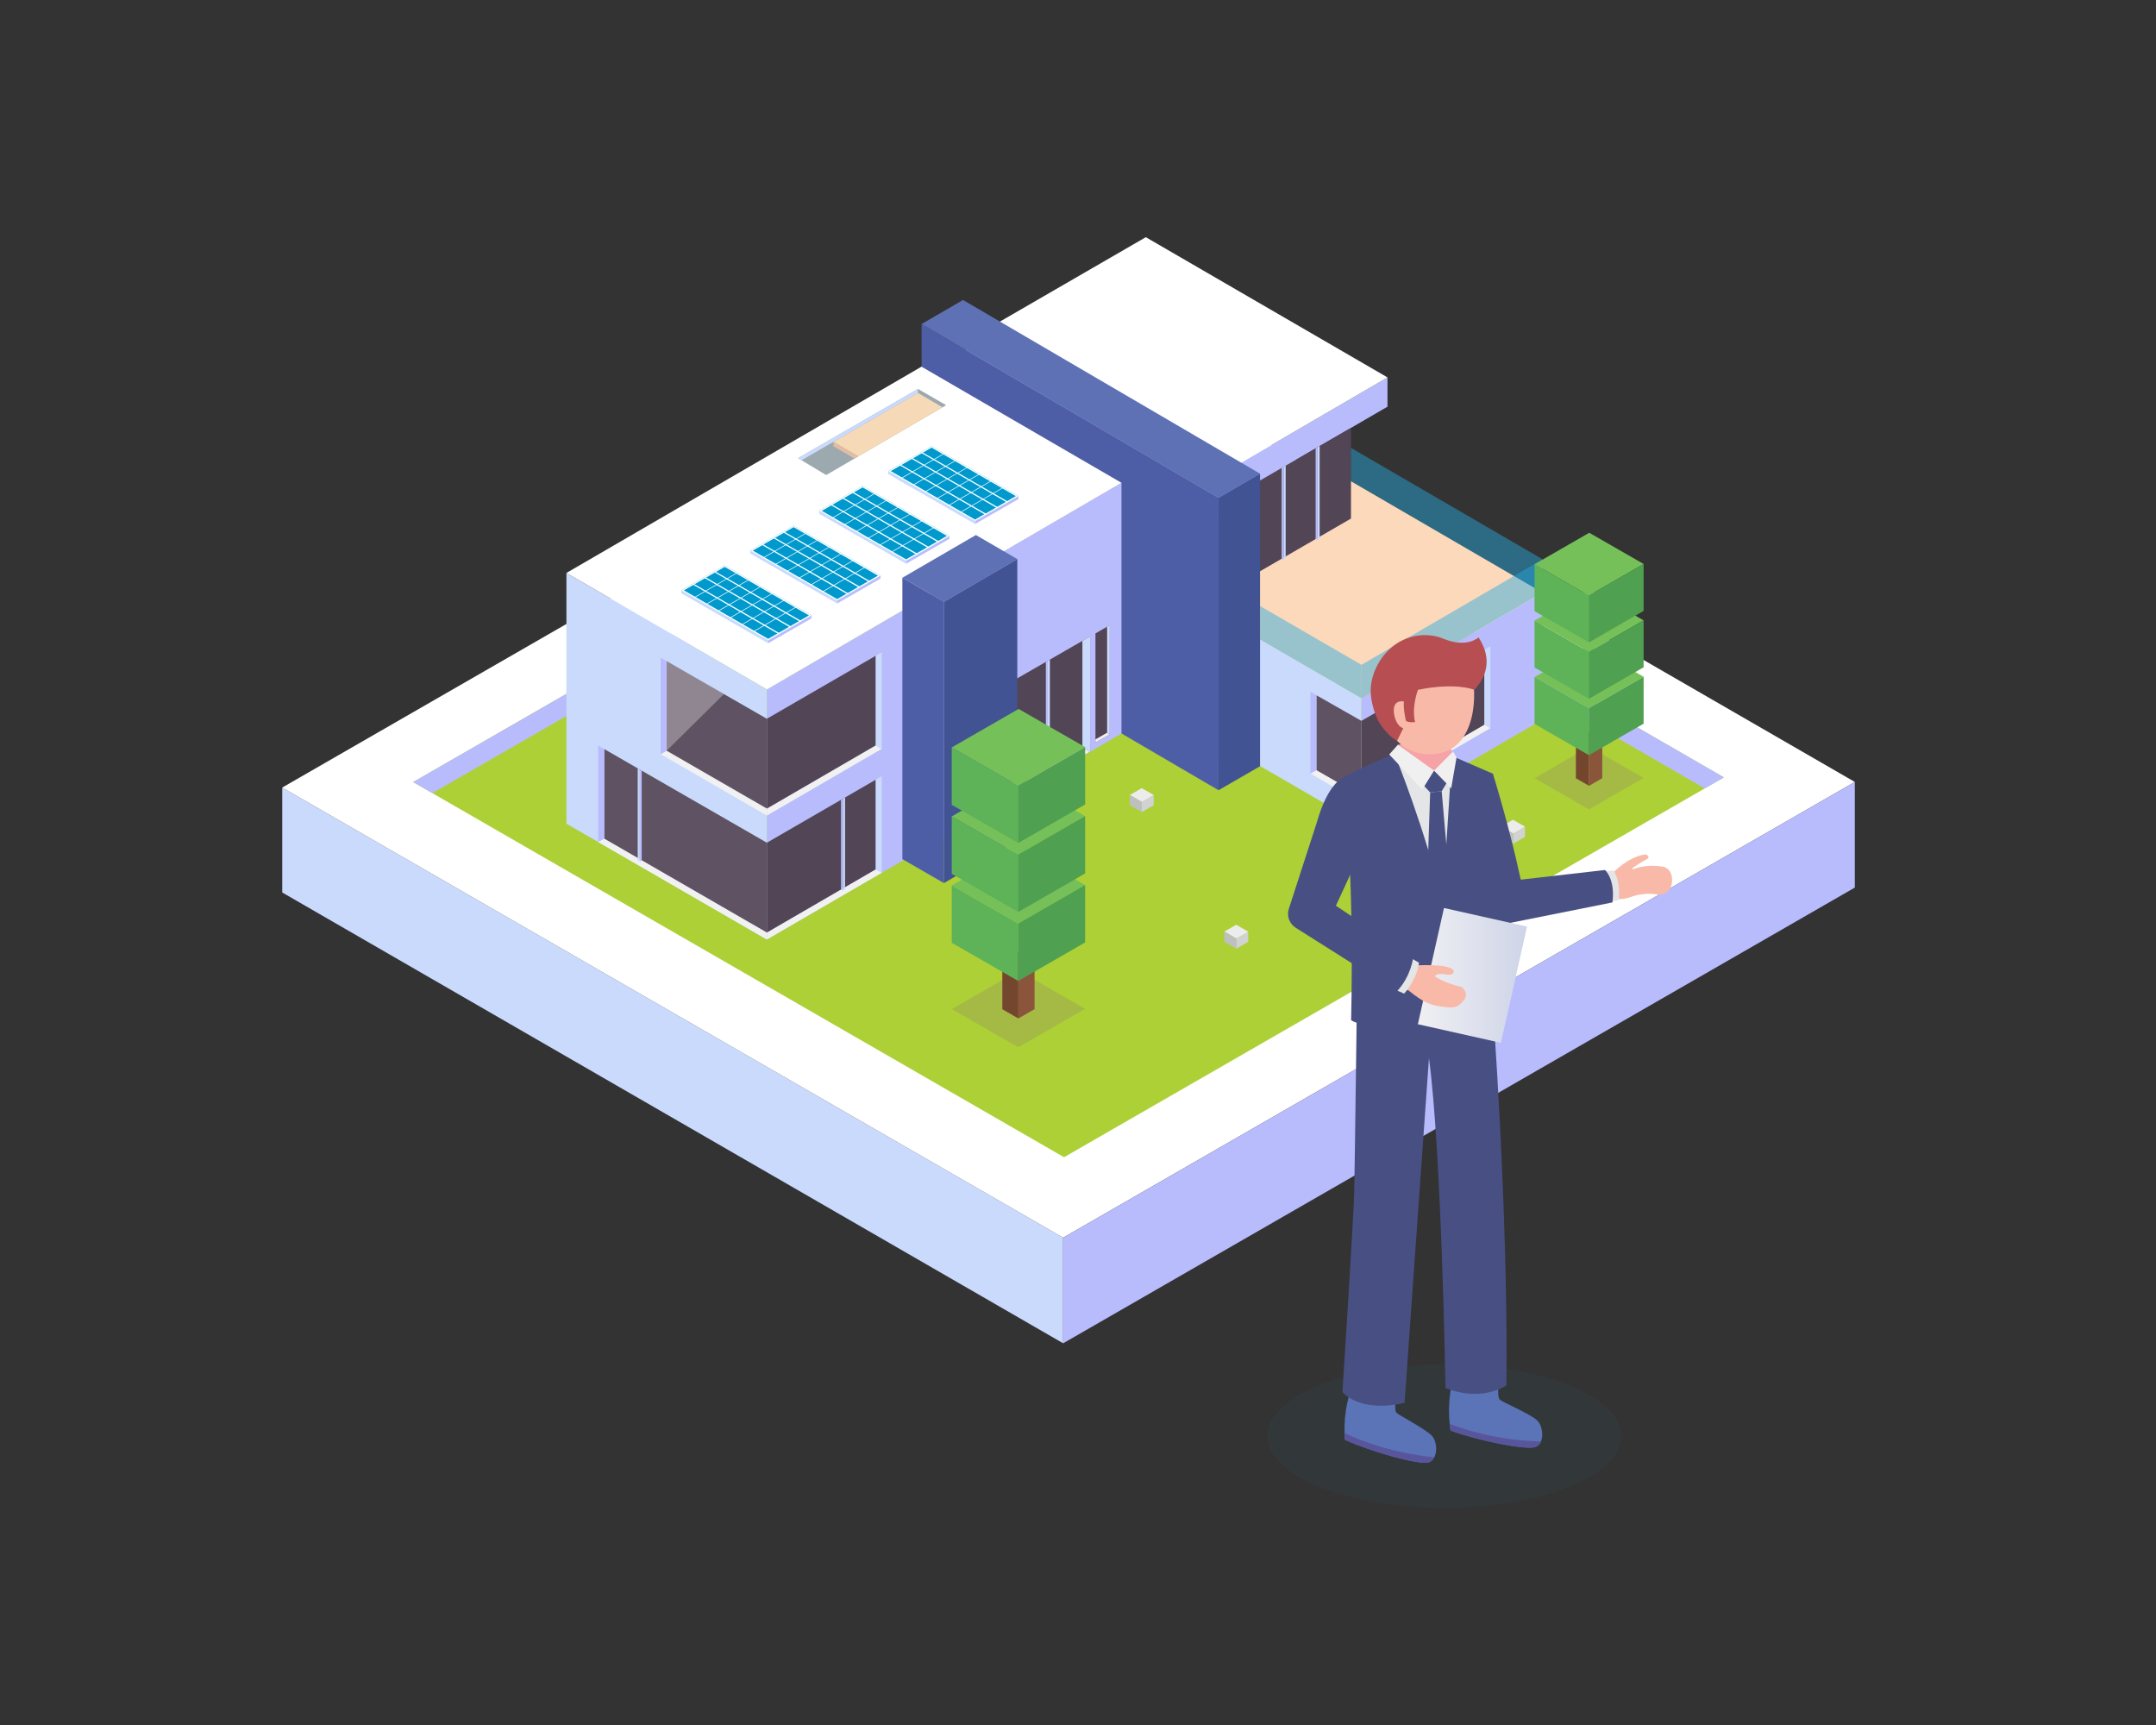 <svg width="300" height="240" viewBox="0 0 300 240" fill="none" xmlns="http://www.w3.org/2000/svg">
<rect x="0" y="0" width="300" height="240" fill="#333333" stroke="none"/>
<path d="M147.934 172.194V186.893L39.273 124.173V109.571L147.934 172.194Z" fill="#C9DAFC"/>
<path d="M39.273 109.572L147.934 172.195L258.091 108.794L149.53 46.115L39.273 109.572Z" fill="white"/>
<path d="M147.934 172.194V186.893L258.091 123.49V108.794L147.934 172.194Z" fill="#B8BCFC"/>
<path d="M149.389 55.912L57.484 108.807L148.059 161.005L239.88 108.157L149.389 55.912Z" fill="#ADD036"/>
<path d="M149.389 58.994L237.208 109.693L239.88 108.157L149.389 55.912L57.484 108.807L60.159 110.349L149.389 58.994Z" fill="#B8BCFC"/>
<path d="M189.438 97.124L214.651 82.447V100.109L189.438 114.748V97.124Z" fill="#B8BCFC"/>
<path d="M184.122 64.701L214.651 82.447L189.441 97.127L158.875 79.356L184.122 64.701Z" fill="#FCD9BB"/>
<path d="M168.026 84.683L189.441 97.127L189.438 114.748L168.026 102.347V84.683Z" fill="#C9DAFC"/>
<path d="M168.079 67.062L193.064 52.507V56.581L168.079 71.096V67.062Z" fill="#B8BCFC"/>
<path d="M159.435 33L193.067 52.51L168.082 67.062L134.378 47.496L159.435 33Z" fill="white"/>
<path d="M134.378 47.495L168.082 67.061L168.079 84.686L134.378 65.157V47.495Z" fill="#B8BCFC"/>
<path d="M187.986 72.145V59.528L172.024 68.754V81.395L187.986 72.145Z" fill="#524556"/>
<path opacity="0.46" d="M175.331 88.948V84.314L189.441 92.494V97.127L175.331 88.948Z" fill="#26A9E0"/>
<path opacity="0.46" d="M187.986 66.945V62.312L214.651 77.816V82.449L200.541 74.269L187.986 66.945Z" fill="#26A9E0"/>
<path d="M189.438 110.751L206.554 100.819L207.392 101.306L189.438 111.731V110.751Z" fill="#F1F1F2"/>
<path d="M206.554 100.819V90.388L189.438 100.294V110.75L206.554 100.819Z" fill="#524556"/>
<path d="M207.392 89.903V101.305L206.554 100.818V90.387L207.392 89.903Z" fill="#C9DAFC"/>
<path d="M189.438 110.748L183.174 107.146L182.336 107.629L189.438 111.729V110.748Z" fill="#F1F1F2"/>
<path d="M183.174 107.147V96.731L189.438 100.294V110.75L183.174 107.147Z" fill="#5F5363"/>
<path d="M182.336 96.247V107.63L183.174 107.146V96.731L182.336 96.247Z" fill="#B8BCFC"/>
<path d="M183.334 62.22V75.148L183.065 74.992V62.376L183.334 62.22Z" fill="#B8BCFC"/>
<path d="M183.334 75.143L183.622 74.977V62.052L183.334 62.217V75.143Z" fill="#C9DAFC"/>
<path d="M178.607 64.951V77.88L178.338 77.724V65.107L178.607 64.951Z" fill="#B8BCFC"/>
<path d="M178.607 77.874L178.894 77.709V64.783L178.607 64.949V77.874Z" fill="#C9DAFC"/>
<path d="M169.556 69.256L128.237 45.082V85.785L169.556 109.944V69.256Z" fill="#4E5EA6"/>
<path d="M133.999 41.735L128.237 45.082L169.552 69.26L175.331 65.903L133.999 41.735Z" fill="#5E71B5"/>
<path d="M175.331 65.903L169.552 69.26L169.556 109.944L175.331 106.606V65.903Z" fill="#415393"/>
<path d="M106.709 95.911L156.05 67.172V102.055L106.709 130.716V95.911Z" fill="#B8BCFC"/>
<path d="M128.224 51.015L156.056 67.178L106.712 95.917L78.815 79.716L128.224 51.015Z" fill="white"/>
<path d="M78.815 79.713L106.712 95.917L106.709 130.715L78.815 114.596V79.713Z" fill="#C9DAFC"/>
<path d="M106.709 129.737L121.861 120.942L122.699 121.426L106.709 130.715V129.737Z" fill="#F1F1F2"/>
<path d="M121.861 120.943V108.477L106.709 117.247V129.738L121.861 120.943Z" fill="#524556"/>
<path d="M122.699 107.992V121.427L121.861 120.943V108.476L122.699 107.992Z" fill="#C9DAFC"/>
<path d="M106.709 129.738L84.074 116.666L83.232 117.15L106.709 130.715V129.738Z" fill="#F1F1F2"/>
<path d="M84.074 116.667V104.216L106.709 117.247V129.739L84.074 116.667Z" fill="#5F5363"/>
<path d="M83.232 103.731V117.15L84.074 116.666V104.215L83.232 103.731Z" fill="#B8BCFC"/>
<path d="M106.709 112.492L121.861 103.697L122.699 104.181L106.709 113.469V112.492Z" fill="#F1F1F2"/>
<path d="M121.861 103.698V91.231L106.709 100.001V112.493L121.861 103.698Z" fill="#524556"/>
<path d="M122.699 90.747V104.181L121.861 103.698V91.231L122.699 90.747Z" fill="#C9DAFC"/>
<path d="M106.709 112.492L92.765 104.443L91.923 104.927L106.709 113.469V112.492Z" fill="#F1F1F2"/>
<path d="M92.765 104.444V91.993L106.709 100.001V112.493L92.765 104.444Z" fill="#5F5363"/>
<path d="M91.923 91.509V104.928L92.765 104.444V91.993L91.923 91.509Z" fill="#B8BCFC"/>
<path d="M141.355 94.49V110.529L151.685 104.584V88.546L141.355 94.49Z" fill="#524556"/>
<path d="M141.355 109.286V110.529L151.685 104.585L150.612 103.973L141.355 109.286Z" fill="#F3EEF3"/>
<path d="M151.685 88.546V104.587L150.612 103.972V89.164L151.685 88.546Z" fill="#C9DAFC"/>
<path d="M152.43 88.127V103.31L154.423 102.161V86.981L152.43 88.127Z" fill="#524556"/>
<path d="M152.43 102.863V103.31L154.423 102.161L154.05 101.945L152.43 102.863Z" fill="#F3EEF3"/>
<path d="M154.423 86.981V102.161L154.05 101.946V87.194L154.423 86.981Z" fill="#C9DAFC"/>
<path d="M138.514 96.142V111.325L140.51 110.176V94.996L138.514 96.142Z" fill="#524556"/>
<path d="M138.514 110.878V111.324L140.51 110.175L140.138 109.96L138.514 110.878Z" fill="#F3EEF3"/>
<path d="M140.51 94.996V110.176L140.138 109.96V95.208L140.51 94.996Z" fill="#E5E2E6"/>
<path d="M131.337 83.735L141.555 77.784V116.929L131.337 122.864V83.735Z" fill="#415393"/>
<path d="M135.792 74.438L141.555 77.784L131.34 83.735L125.562 80.382L135.792 74.438Z" fill="#5E71B5"/>
<path d="M125.562 80.382L131.34 83.735L131.337 122.864L125.562 119.527V80.382Z" fill="#4E5EA6"/>
<path opacity="0.46" d="M189.441 92.496L214.651 77.815V82.449L189.441 97.129V92.496Z" fill="#26A9E0"/>
<path d="M131.653 56.369L114.962 66.091L111.045 63.743L127.733 54.111L131.653 56.369Z" fill="#9CA9AF"/>
<path d="M127.733 54.111V54.667L111.536 64.037L111.045 63.743L127.733 54.111Z" fill="#C9DAFC"/>
<path d="M127.733 54.667L131.14 56.665L119.439 63.49L115.976 61.476L127.733 54.667Z" fill="#F6D9B7"/>
<path d="M119.439 63.49L118.907 63.799L115.976 62.095V61.477L119.439 63.49Z" fill="#E2BCA5"/>
<path d="M123.588 65.541L135.676 72.5L141.711 69.028L129.623 62.072L123.588 65.541Z" fill="#0099CE"/>
<path d="M141.711 69.028V69.434L135.676 72.903V72.5L141.711 69.028Z" fill="#B8BCFC"/>
<path d="M123.588 65.947V65.541L135.676 72.5V72.903L123.588 65.947Z" fill="#C9DAFC"/>
<path d="M129.623 62.072L123.588 65.541L135.676 72.497L141.711 69.028L129.623 62.072ZM123.944 65.541L129.623 62.275L141.355 69.025L135.676 72.291L123.944 65.541Z" fill="white"/>
<path d="M128.318 62.912L140.307 69.821L140.135 69.918L128.162 63.003L128.318 62.912Z" fill="white"/>
<path d="M126.901 63.684L138.889 70.593L138.717 70.69L126.741 63.774L126.901 63.684Z" fill="white"/>
<path d="M131.331 63.077L125.355 66.521L125.44 66.571L131.409 63.124L131.331 63.077Z" fill="white"/>
<path d="M132.976 64.023L127.001 67.467L127.088 67.517L133.055 64.07L132.976 64.023Z" fill="white"/>
<path d="M134.622 64.974L128.65 68.414L128.734 68.464L134.7 65.017L134.622 64.974Z" fill="white"/>
<path d="M136.271 65.919L130.295 69.363L130.38 69.409L136.349 65.966L136.271 65.919Z" fill="white"/>
<path d="M137.916 66.864L131.941 70.308L132.029 70.358L137.995 66.911L137.916 66.864Z" fill="white"/>
<path d="M139.562 67.814L133.59 71.254L133.674 71.304L139.64 67.857L139.562 67.814Z" fill="white"/>
<path d="M125.302 64.619L137.291 71.525L137.119 71.625L125.143 64.71L125.302 64.619Z" fill="white"/>
<path d="M113.992 71.074L126.081 78.03L132.113 74.561L120.027 67.606L113.992 71.074Z" fill="#0099CE"/>
<path d="M132.113 74.561V74.964L126.081 78.433V78.03L132.113 74.561Z" fill="#B8BCFC"/>
<path d="M113.992 71.477V71.074L126.081 78.03V78.433L113.992 71.477Z" fill="#C9DAFC"/>
<path d="M120.027 67.606L113.992 71.074L126.081 78.03L132.116 74.561L120.027 67.606ZM114.349 71.074L120.027 67.808L131.759 74.558L126.081 77.824L114.349 71.074Z" fill="white"/>
<path d="M118.723 68.445L130.711 75.351L130.539 75.451L118.563 68.536L118.723 68.445Z" fill="white"/>
<path d="M117.302 69.217L129.291 76.123L129.119 76.223L117.146 69.307L117.302 69.217Z" fill="white"/>
<path d="M121.732 68.61L115.757 72.051L115.844 72.101L121.811 68.654L121.732 68.61Z" fill="white"/>
<path d="M123.381 69.557L117.405 73L117.49 73.047L123.459 69.6L123.381 69.557Z" fill="white"/>
<path d="M125.027 70.502L119.051 73.946L119.139 73.996L125.105 70.549L125.027 70.502Z" fill="white"/>
<path d="M126.672 71.452L120.697 74.893L120.784 74.943L126.75 71.496L126.672 71.452Z" fill="white"/>
<path d="M128.321 72.397L122.345 75.838L122.43 75.888L128.399 72.441L128.321 72.397Z" fill="white"/>
<path d="M129.967 73.344L123.991 76.787L124.079 76.837L130.045 73.391L129.967 73.344Z" fill="white"/>
<path d="M115.703 70.149L127.692 77.059L127.52 77.159L115.547 70.24L115.703 70.149Z" fill="white"/>
<path d="M104.394 76.606L116.483 83.562L122.518 80.091L110.429 73.135L104.394 76.606Z" fill="#0099CE"/>
<path d="M122.518 80.091V80.497L116.483 83.965V83.563L122.518 80.091Z" fill="#B8BCFC"/>
<path d="M104.394 77.008V76.606L116.483 83.561V83.964L104.394 77.008Z" fill="#C9DAFC"/>
<path d="M110.429 73.135L104.394 76.603L116.483 83.559L122.518 80.091L110.429 73.135ZM104.75 76.606L110.429 73.341L122.161 80.091L116.483 83.356L104.75 76.606Z" fill="white"/>
<path d="M109.124 73.975L121.116 80.884L120.944 80.981L108.968 74.065L109.124 73.975Z" fill="white"/>
<path d="M107.707 74.746L119.696 81.655L119.523 81.752L107.547 74.837L107.707 74.746Z" fill="white"/>
<path d="M112.137 74.14L106.161 77.583L106.246 77.633L112.215 74.186L112.137 74.14Z" fill="white"/>
<path d="M113.783 75.086L107.807 78.53L107.895 78.58L113.861 75.133L113.783 75.086Z" fill="white"/>
<path d="M115.428 76.036L109.456 79.477L109.54 79.527L115.51 76.08L115.428 76.036Z" fill="white"/>
<path d="M117.077 76.981L111.101 80.425L111.186 80.475L117.155 77.028L117.077 76.981Z" fill="white"/>
<path d="M118.723 77.927L112.747 81.37L112.835 81.42L118.801 77.974L118.723 77.927Z" fill="white"/>
<path d="M120.368 78.876L114.396 82.317L114.48 82.367L120.45 78.92L120.368 78.876Z" fill="white"/>
<path d="M106.108 75.682L118.097 82.588L117.925 82.688L105.949 75.772L106.108 75.682Z" fill="white"/>
<path d="M94.799 82.136L106.887 89.092L112.922 85.623L100.834 78.667L94.799 82.136Z" fill="#0099CE"/>
<path d="M112.922 85.623V86.026L106.887 89.498V89.092L112.922 85.623Z" fill="#B8BCFC"/>
<path d="M94.799 82.538V82.136L106.887 89.092V89.498L94.799 82.538Z" fill="#C9DAFC"/>
<path d="M100.834 78.667L94.799 82.136L106.887 89.092L112.922 85.623L100.834 78.667ZM95.155 82.136L100.834 78.87L112.566 85.62L106.887 88.886L95.155 82.136Z" fill="white"/>
<path d="M99.529 79.507L111.518 86.413L111.346 86.513L99.373 79.597L99.529 79.507Z" fill="white"/>
<path d="M98.109 80.278L110.1 87.184L109.928 87.284L97.952 80.369L98.109 80.278Z" fill="white"/>
<path d="M102.539 79.672L96.566 83.112L96.651 83.162L102.617 79.716L102.539 79.672Z" fill="white"/>
<path d="M104.187 80.618L98.212 84.062L98.296 84.109L104.266 80.665L104.187 80.618Z" fill="white"/>
<path d="M105.833 81.564L99.858 85.007L99.945 85.057L105.911 81.61L105.833 81.564Z" fill="white"/>
<path d="M107.479 82.514L101.506 85.954L101.591 86.004L107.557 82.557L107.479 82.514Z" fill="white"/>
<path d="M109.127 83.459L103.152 86.903L103.236 86.95L109.206 83.503L109.127 83.459Z" fill="white"/>
<path d="M110.773 84.405L104.797 87.849L104.885 87.899L110.851 84.452L110.773 84.405Z" fill="white"/>
<path d="M96.51 81.211L108.499 88.12L108.327 88.22L96.353 81.305L96.51 81.211Z" fill="white"/>
<path d="M145.797 91.939V107.049L145.528 106.893V92.095L145.797 91.939Z" fill="#B8BCFC"/>
<path d="M145.797 107.044L146.085 106.878V91.77L145.797 91.936V107.044Z" fill="#C9DAFC"/>
<path d="M89.026 107.065V119.844L89.292 119.688V107.222L89.026 107.065Z" fill="#B8BCFC"/>
<path d="M89.026 119.841L88.739 119.676V106.9L89.026 107.066V119.841Z" fill="#C9DAFC"/>
<path d="M117.296 111.121V123.9L117.027 123.744V111.274L117.296 111.121Z" fill="#B8BCFC"/>
<path d="M117.296 123.891L117.584 123.726V110.953L117.296 111.119V123.891Z" fill="#C9DAFC"/>
<path opacity="0.3" d="M100.727 96.565L92.765 104.442V91.991L100.727 96.565Z" fill="white"/>
<path opacity="0.15" d="M132.432 140.399L141.686 145.713L150.991 140.355L141.736 135.038L132.432 140.399Z" fill="#7B4196"/>
<path d="M141.705 132.555V141.7L139.468 140.413V131.269L141.705 132.555Z" fill="#74462E"/>
<path d="M141.705 132.554V141.696L143.955 140.4V131.259L141.705 132.554Z" fill="#8A553A"/>
<path d="M141.686 128.499V136.483L132.432 131.169V123.186L141.686 128.499Z" fill="#5EB258"/>
<path d="M132.432 123.186L141.686 128.5L150.991 123.142L141.736 117.825L132.432 123.186Z" fill="#76C059"/>
<path d="M141.686 128.494V136.481L150.991 131.12V123.137L141.686 128.494Z" fill="#4FA050"/>
<path d="M141.686 118.903V126.889L132.432 121.572V113.589L141.686 118.903Z" fill="#5EB258"/>
<path d="M132.432 113.589L141.686 118.903L150.991 113.545L141.736 108.229L132.432 113.589Z" fill="#76C059"/>
<path d="M141.686 118.901V126.884L150.991 121.523V113.54L141.686 118.901Z" fill="#4FA050"/>
<path d="M141.686 109.308V117.291L132.432 111.974V103.991L141.686 109.308Z" fill="#5EB258"/>
<path d="M132.432 103.991L141.686 109.308L150.991 103.948L141.736 98.634L132.432 103.991Z" fill="#76C059"/>
<path d="M141.686 109.303V117.286L150.991 111.929V103.942L141.686 109.303Z" fill="#4FA050"/>
<path opacity="0.15" d="M213.528 108.267L221.096 112.613L228.704 108.233L221.136 103.887L213.528 108.267Z" fill="#7B4196"/>
<path d="M221.111 101.857V109.331L219.281 108.279V100.805L221.111 101.857Z" fill="#74462E"/>
<path d="M221.111 101.855V109.333L222.951 108.271V100.797L221.111 101.855Z" fill="#8A553A"/>
<path d="M221.096 98.541V105.07L213.528 100.72V94.195L221.096 98.541Z" fill="#5EB258"/>
<path d="M213.528 94.196L221.096 98.542L228.704 94.158L221.136 89.815L213.528 94.196Z" fill="#76C059"/>
<path d="M221.096 98.536V105.064L228.704 100.684V94.155L221.096 98.536Z" fill="#4FA050"/>
<path d="M221.096 90.695V97.223L213.528 92.874V86.349L221.096 90.695Z" fill="#5EB258"/>
<path d="M213.528 86.349L221.096 90.695L228.704 86.312L221.136 81.969L213.528 86.349Z" fill="#76C059"/>
<path d="M221.096 90.689V97.217L228.704 92.837V86.309L221.096 90.689Z" fill="#4FA050"/>
<path d="M221.096 82.85V89.378L213.528 85.032V78.504L221.096 82.85Z" fill="#5EB258"/>
<path d="M213.528 78.504L221.096 82.85L228.704 78.467L221.136 74.124L213.528 78.504Z" fill="#76C059"/>
<path d="M221.096 82.844V89.373L228.704 84.992V78.464L221.096 82.844Z" fill="#4FA050"/>
<path d="M158.878 111.565V112.988L160.533 112.039V110.612L158.878 111.565Z" fill="#D2D2D2"/>
<path d="M160.533 110.613L158.878 111.565L157.217 110.606L158.868 109.657L160.533 110.613Z" fill="#EDECED"/>
<path d="M158.878 111.562V112.989L157.217 112.03V110.606L158.878 111.562Z" fill="#BEC0C0"/>
<path d="M210.537 115.963V117.387L212.192 116.438V115.011L210.537 115.963Z" fill="#D2D2D2"/>
<path d="M212.192 115.011L210.537 115.963L208.875 115.005L210.527 114.056L212.192 115.011Z" fill="#EDECED"/>
<path d="M210.537 115.96V117.387L208.875 116.429V115.005L210.537 115.96Z" fill="#BEC0C0"/>
<path d="M172.027 130.568V131.995L173.682 131.046V129.619L172.027 130.568Z" fill="#D2D2D2"/>
<path d="M173.682 129.62L172.027 130.569L170.366 129.61L172.018 128.661L173.682 129.62Z" fill="#EDECED"/>
<path d="M172.027 130.569V131.992L170.366 131.037V129.61L172.027 130.569Z" fill="#BEC0C0"/>
<path opacity="0.08" d="M176.364 199.798C176.364 205.293 187.379 209.748 200.967 209.748C214.554 209.748 225.57 205.293 225.57 199.798C225.57 194.306 214.554 189.851 200.967 189.851C187.379 189.847 176.364 194.303 176.364 199.798Z" fill="#2C788F"/>
<path d="M228.977 118.869C228.977 118.869 229.966 119.222 228.867 119.687C228.867 119.687 227.829 120.277 227.153 120.783C227.147 120.789 227.044 120.923 227.247 120.936V120.939C228.007 120.636 229.478 120.24 231.511 120.605C231.511 120.605 232.8 120.905 232.653 122.709C232.547 123.992 231.608 124.583 230.638 124.448C229.665 124.314 229.221 124.311 228.167 124.461C227.197 124.598 225.911 125.347 224.91 125.001L224.503 121.389C224.506 121.386 226.512 119.203 228.977 118.869Z" fill="#F9B9A8"/>
<path d="M199.227 199.747C198.32 198.811 194.75 196.953 194.337 196.578C193.924 196.2 194.269 194.577 194.269 194.577L187.799 193.931C186.773 197.231 187.154 200.325 187.154 200.325C190.955 202.036 197.097 203.712 198.602 203.497C200.106 203.285 200.135 200.684 199.227 199.747Z" fill="#5A74B7"/>
<path d="M199.575 202.76C193.123 202.092 188.571 200.103 187.092 199.379C187.11 199.969 187.151 200.328 187.151 200.328C190.952 202.039 197.094 203.716 198.598 203.5C199.055 203.435 199.374 203.15 199.575 202.76Z" fill="#59559D"/>
<path d="M213.847 197.578C212.874 196.71 209.176 195.121 208.738 194.774C208.297 194.427 208.522 192.782 208.522 192.782L202.021 192.61C201.239 195.976 201.846 199.036 201.846 199.036C205.763 200.462 212.011 201.686 213.497 201.362C214.983 201.04 214.82 198.442 213.847 197.578Z" fill="#5A74B7"/>
<path d="M214.413 200.557C207.931 200.363 203.244 198.712 201.718 198.097C201.78 198.684 201.849 199.036 201.849 199.036C205.766 200.463 212.014 201.687 213.5 201.362C213.944 201.266 214.241 200.96 214.413 200.557Z" fill="#59559D"/>
<path d="M223.787 125.511L225.223 125.242C225.223 125.242 225.626 122.947 224.541 121.108L223.045 121.243L223.787 125.511Z" fill="#E4E5E6"/>
<path d="M207.731 107.652C207.731 107.652 209.983 114.824 211.607 122.386L223.333 121.043C223.333 121.043 224.778 122.298 224.369 125.551L207.928 128.845L204.005 113.11L207.731 107.652Z" fill="#485083"/>
<path d="M202.19 104.554L197.238 103.29L194.506 103.621L195.648 105.273L201.392 105.731L202.19 104.554Z" fill="#BBBCBE"/>
<path d="M193.089 105.444C194.591 104.835 194.719 104.364 194.719 104.364C195.135 102.753 195.204 101.282 195.204 101.282L202.049 102.722C201.912 103.234 201.905 104.08 201.955 104.948C201.915 105.528 202.547 105.485 202.547 105.485L203.601 106.228L204.011 109.297L198.658 111.601L194.297 109.331C194.29 109.328 191.591 106.053 193.089 105.444Z" fill="#F6A3A8"/>
<path d="M207.659 139.257C207.659 139.257 209.877 168.339 209.614 192.748C209.614 192.748 206.245 195.152 201.136 193.113C201.136 193.113 200.607 160.359 198.814 147.025L196.693 142.223L197.694 139.207L206.993 137.04L207.659 139.257Z" fill="#485083"/>
<path d="M188.819 138.189C188.819 138.189 188.506 162.732 188.431 166.02C188.353 169.307 186.801 193.663 186.801 193.663C186.801 193.663 189.022 196.632 195.439 195.177L197.303 168.83L198.918 146.067L199.165 141.711L188.819 138.189Z" fill="#485083"/>
<path d="M196.918 140.124C196.918 140.124 201.058 140.877 204.874 139.097L204.336 137.043L196.915 138.026V140.124H196.918Z" fill="#6C4C9E"/>
<path d="M193.89 104.64L194.538 104.989C202.781 111.134 201.996 105.408 201.996 105.408L202.544 105.483L204.07 107.119L205.378 106.853L204.164 137.362C200.016 139.189 196.79 138.458 196.79 138.458L194.506 130.241L192.454 106.856L193.89 104.64Z" fill="#E4E5E6"/>
<path d="M199.543 107.215L201.446 108.695L200.604 110.084L199.002 110.253L197.985 109.154L199.543 107.215Z" fill="#485083"/>
<path d="M200.604 110.085L202.387 130.485L201.486 133.473L198.326 130.432L199.002 110.254L200.604 110.085Z" fill="#485083"/>
<path d="M186.704 108.327C186.704 108.327 187.986 107.431 194.025 104.843C194.025 104.843 198.511 115.817 200.723 125.755L201.214 138.48L197.494 143.856C197.494 143.856 189.294 142.935 188.002 141.933C187.999 141.933 188.609 119.891 186.704 108.327Z" fill="#485083"/>
<path d="M200.357 127.081L200.72 125.754C201.367 115.941 202.027 105.17 202.027 105.17L207.731 107.649C209.157 123.035 208.463 140.865 208.463 140.865C207.171 141.87 203.517 142.935 203.517 142.935L201.808 138.452L200.016 133.191L200.357 127.081Z" fill="#485083"/>
<path d="M194.506 103.621L193.305 104.97L197.901 109.856L199.543 107.215L194.506 103.621Z" fill="#F0F0F0"/>
<path d="M202.19 104.555L202.672 105.401L201.927 109.678L199.543 107.215L202.19 104.555Z" fill="#F0F0F0"/>
<path d="M192.545 99.607C192.545 99.607 193.618 104.917 198.924 104.942C205.047 104.97 205.588 97.59 204.89 94.124C204.236 90.883 200.122 87.015 195.827 89.45C192.604 91.277 191.444 94.736 192.545 99.607Z" fill="#F9B9A8"/>
<path d="M197.291 142.5L208.848 145.089L212.483 128.916L200.926 126.331L197.291 142.5Z" fill="url(#paint0_linear)"/>
<path d="M195.42 137.574C195.817 134.802 197.194 134.309 197.194 134.309C197.194 134.309 199.158 134.199 200.629 134.39C202.099 134.58 202.284 135.048 202.284 135.048C202.284 135.048 202.39 135.832 201.214 135.579C200.038 135.329 199.628 135.81 199.628 135.81C199.628 135.81 200.838 136.738 203.332 137.3C203.332 137.3 204.546 138.064 203.689 139.16C202.831 140.256 202.24 140.294 200.648 140.059C199.055 139.825 198.261 139.616 195.989 137.799C195.798 137.724 195.611 137.649 195.42 137.574Z" fill="#F9B9A8"/>
<path d="M194.046 137.662L195.385 138.243C195.385 138.243 197.166 136.31 197.447 133.941L196.146 133.194L194.046 137.662Z" fill="#E4E5E6"/>
<path d="M179.336 126.441L183.272 114.299C184.733 109.15 186.707 108.326 186.707 108.326C191.985 110.271 190.514 115.994 190.514 115.994L185.887 126.013L196.637 133.212C196.637 133.212 196.38 135.798 194.353 137.958L180.3 129.085C179.408 128.523 179.011 127.437 179.336 126.441Z" fill="#485083"/>
<path d="M193.074 90.587C193.083 90.577 193.092 90.565 193.105 90.555C194.619 89.004 196.746 88.198 198.911 88.392C199.437 88.439 199.96 88.551 200.473 88.719C200.695 88.794 200.911 88.882 201.123 88.975C204.23 90.134 205.732 88.682 205.732 88.682C207.862 91.895 206.47 94.358 205.622 95.407C205.572 95.494 205.241 96.013 205.103 95.96C205.043 95.938 202.547 94.911 197.3 95.975C197.3 95.975 196.384 98.398 196.906 100.462C196.906 100.462 195.864 100.574 195.626 100.268C195.626 100.268 195.239 98.657 195.342 97.593C195.342 97.593 193.53 97.177 194.025 99.572C194.025 99.572 194.309 101.061 195.26 101.311L194.403 103.069C193.971 102.834 193.605 102.544 193.512 102.457C192.579 101.573 191.872 100.683 191.415 99.466C191.052 98.501 190.793 97.486 190.737 96.456C190.618 94.333 191.606 92.101 193.074 90.587Z" fill="#B74E52"/>
<defs>
<linearGradient id="paint0_linear" x1="212.483" y1="135.709" x2="197.29" y2="135.709" gradientUnits="userSpaceOnUse">
<stop stop-color="#CED4E8"/>
<stop offset="1" stop-color="#F0F0F3"/>
</linearGradient>
</defs>
</svg>
